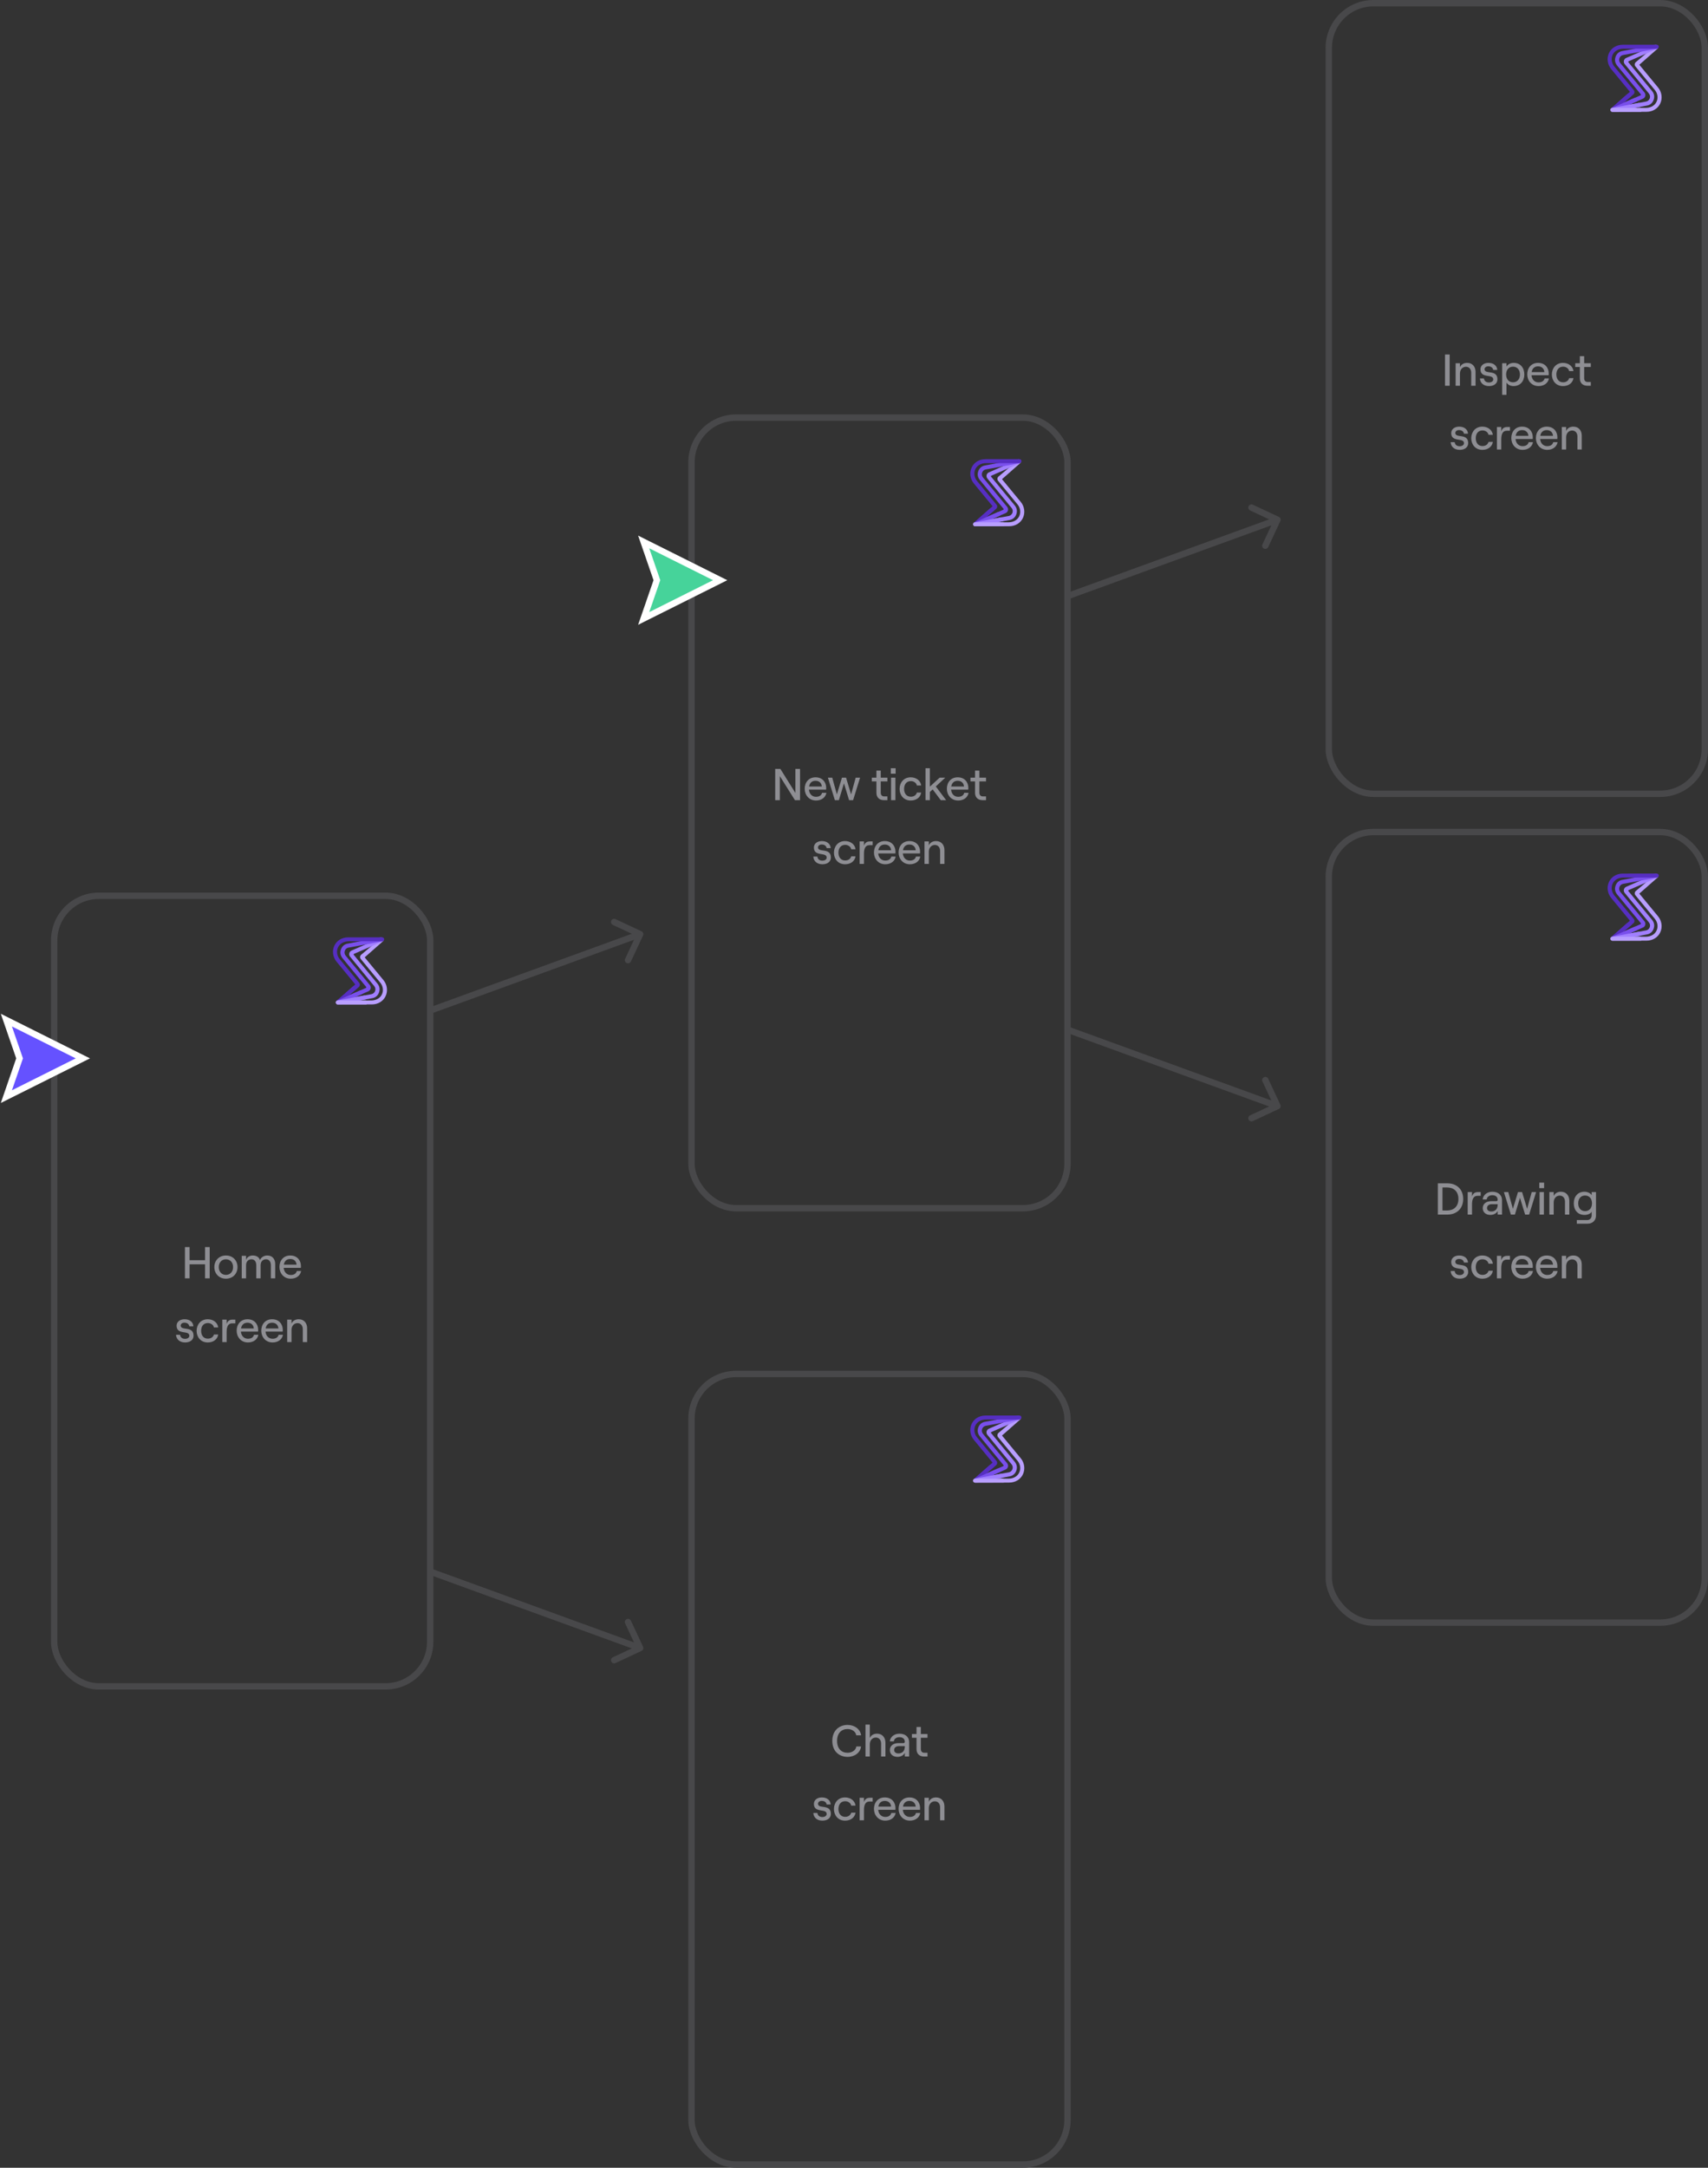 <svg width="536" height="680" viewBox="0 0 536 680" fill="none" xmlns="http://www.w3.org/2000/svg">
<rect x="0" y="0" width="536" height="680" fill="#333333" stroke="none"/>
<path d="M451.223 381H454.233C456.963 381 459.175 379.292 459.175 376.1C459.175 372.908 456.963 371.2 454.233 371.2H451.223V381ZM452.679 379.712V372.488H454.149C455.969 372.488 457.677 373.51 457.677 376.1C457.677 378.69 455.969 379.712 454.149 379.712H452.679ZM464.673 375.12V373.944H463.819C462.825 373.944 462.265 374.364 461.943 375.302V373.944H460.585V381H461.943V377.808C461.943 376.268 462.363 375.12 463.651 375.12H464.673ZM468.333 373.832C466.667 373.832 465.407 374.868 465.295 376.254H466.555C466.597 375.54 467.311 374.924 468.291 374.924C469.383 374.924 469.999 375.512 469.999 376.366C469.999 376.618 469.845 376.786 469.523 376.786H468.053C466.387 376.786 465.309 377.626 465.309 378.984C465.309 380.244 466.261 381.112 467.703 381.112C468.767 381.112 469.663 380.608 469.999 379.852V381H471.357V376.45C471.357 374.882 470.153 373.832 468.333 373.832ZM467.969 380.034C467.185 380.034 466.653 379.6 466.653 378.956C466.653 378.214 467.255 377.738 468.179 377.738H469.999V377.906C469.999 379.208 469.257 380.034 467.969 380.034ZM474.142 381H475.402L476.998 375.736L478.608 381H479.868L482.052 373.944H480.68L479.238 379.194L477.656 373.944H476.368L474.772 379.194L473.316 373.944H471.958L474.142 381ZM483.059 370.99V372.698H484.571V370.99H483.059ZM483.143 381H484.501V373.944H483.143V381ZM486.22 381H487.578V377.178C487.578 375.946 488.362 375.05 489.468 375.05C490.462 375.05 491.12 375.806 491.12 376.926V381H492.478V376.66C492.478 374.98 491.442 373.832 489.846 373.832C488.796 373.832 487.956 374.308 487.578 375.19V373.944H486.22V381ZM499.496 373.944V374.882C499.062 374.266 498.194 373.832 497.256 373.832C495.1 373.832 493.882 375.372 493.882 377.472C493.882 379.572 495.1 381.112 497.27 381.112C498.264 381.112 499.16 380.706 499.496 380.104V381.252C499.496 382.106 498.908 382.722 498.096 382.722H494.834V383.856H498.236C499.776 383.856 500.854 382.82 500.854 381.336V373.944H499.496ZM497.424 379.922C496.122 379.922 495.268 378.956 495.268 377.472C495.268 375.988 496.122 375.022 497.424 375.022C498.74 375.022 499.594 375.988 499.594 377.472C499.594 378.956 498.74 379.922 497.424 379.922ZM458.093 401.112C459.689 401.112 460.739 400.286 460.739 398.998C460.739 395.778 456.707 397.57 456.707 395.82C456.707 395.274 457.197 394.91 457.925 394.91C458.527 394.91 459.311 395.232 459.409 396.044H460.683C460.613 394.714 459.521 393.832 457.925 393.832C456.455 393.832 455.419 394.644 455.419 395.862C455.419 398.872 459.423 397.15 459.423 399.026C459.423 399.544 458.905 399.978 458.093 399.978C457.183 399.978 456.595 399.516 456.511 398.704H455.237C455.335 400.188 456.441 401.112 458.093 401.112ZM465.203 401.112C466.995 401.112 468.255 400.104 468.479 398.62H467.135C466.911 399.418 466.197 399.922 465.231 399.922C463.831 399.922 463.117 398.83 463.117 397.472C463.117 396.114 463.817 395.022 465.231 395.022C466.183 395.022 466.995 395.61 467.121 396.408H468.479C468.283 394.812 466.855 393.832 465.203 393.832C462.977 393.832 461.703 395.526 461.703 397.472C461.703 399.418 462.977 401.112 465.203 401.112ZM473.853 395.12V393.944H472.999C472.005 393.944 471.445 394.364 471.123 395.302V393.944H469.765V401H471.123V397.808C471.123 396.268 471.543 395.12 472.831 395.12H473.853ZM479.714 398.704C479.518 399.502 478.846 399.95 477.81 399.95C476.578 399.95 475.71 399.04 475.598 397.71H480.988C481.002 397.584 481.016 397.36 481.016 397.178C481.016 395.386 479.854 393.832 477.67 393.832C475.5 393.832 474.268 395.456 474.268 397.43C474.268 399.39 475.626 401.112 477.81 401.112C479.546 401.112 480.82 400.16 481.072 398.704H479.714ZM477.67 394.924C478.832 394.924 479.56 395.638 479.644 396.716H475.64C475.85 395.54 476.564 394.924 477.67 394.924ZM487.438 398.704C487.242 399.502 486.57 399.95 485.534 399.95C484.302 399.95 483.434 399.04 483.322 397.71H488.712C488.726 397.584 488.74 397.36 488.74 397.178C488.74 395.386 487.578 393.832 485.394 393.832C483.224 393.832 481.992 395.456 481.992 397.43C481.992 399.39 483.35 401.112 485.534 401.112C487.27 401.112 488.544 400.16 488.796 398.704H487.438ZM485.394 394.924C486.556 394.924 487.284 395.638 487.368 396.716H483.364C483.574 395.54 484.288 394.924 485.394 394.924ZM490.123 401H491.481V397.178C491.481 395.946 492.265 395.05 493.371 395.05C494.365 395.05 495.023 395.806 495.023 396.926V401H496.381V396.66C496.381 394.98 495.345 393.832 493.749 393.832C492.699 393.832 491.859 394.308 491.481 395.19V393.944H490.123V401Z" fill="#8E8E93"/>
<path d="M453.478 121H454.934V111.2H453.478V121ZM456.798 121H458.156V117.178C458.156 115.946 458.94 115.05 460.046 115.05C461.04 115.05 461.698 115.806 461.698 116.926V121H463.056V116.66C463.056 114.98 462.02 113.832 460.424 113.832C459.374 113.832 458.534 114.308 458.156 115.19V113.944H456.798V121ZM467.274 121.112C468.87 121.112 469.92 120.286 469.92 118.998C469.92 115.778 465.888 117.57 465.888 115.82C465.888 115.274 466.378 114.91 467.106 114.91C467.708 114.91 468.492 115.232 468.59 116.044H469.864C469.794 114.714 468.702 113.832 467.106 113.832C465.636 113.832 464.6 114.644 464.6 115.862C464.6 118.872 468.604 117.15 468.604 119.026C468.604 119.544 468.086 119.978 467.274 119.978C466.364 119.978 465.776 119.516 465.692 118.704H464.418C464.516 120.188 465.622 121.112 467.274 121.112ZM471.401 123.856H472.759V120.006C473.165 120.678 474.005 121.112 474.943 121.112C477.085 121.112 478.359 119.572 478.359 117.472C478.359 115.372 477.141 113.832 475.013 113.832C474.033 113.832 473.179 114.294 472.759 114.994V113.944H471.401V123.856ZM474.817 119.922C473.501 119.922 472.647 118.942 472.647 117.472C472.647 116.002 473.501 115.022 474.817 115.022C476.119 115.022 476.987 116.002 476.987 117.472C476.987 118.942 476.119 119.922 474.817 119.922ZM484.724 118.704C484.528 119.502 483.856 119.95 482.82 119.95C481.588 119.95 480.72 119.04 480.608 117.71H485.998C486.012 117.584 486.026 117.36 486.026 117.178C486.026 115.386 484.864 113.832 482.68 113.832C480.51 113.832 479.278 115.456 479.278 117.43C479.278 119.39 480.636 121.112 482.82 121.112C484.556 121.112 485.83 120.16 486.082 118.704H484.724ZM482.68 114.924C483.842 114.924 484.57 115.638 484.654 116.716H480.65C480.86 115.54 481.574 114.924 482.68 114.924ZM490.503 121.112C492.295 121.112 493.555 120.104 493.779 118.62H492.435C492.211 119.418 491.497 119.922 490.531 119.922C489.131 119.922 488.417 118.83 488.417 117.472C488.417 116.114 489.117 115.022 490.531 115.022C491.483 115.022 492.295 115.61 492.421 116.408H493.779C493.583 114.812 492.155 113.832 490.503 113.832C488.277 113.832 487.003 115.526 487.003 117.472C487.003 119.418 488.277 121.112 490.503 121.112ZM495.782 111.732V113.944H494.34V115.12H495.782V118.69C495.782 120.132 496.692 121 498.12 121H499.226V119.824H498.232C497.546 119.824 497.14 119.404 497.14 118.648V115.12H499.226V113.944H497.14V111.732H495.782ZM458.093 141.112C459.689 141.112 460.739 140.286 460.739 138.998C460.739 135.778 456.707 137.57 456.707 135.82C456.707 135.274 457.197 134.91 457.925 134.91C458.527 134.91 459.311 135.232 459.409 136.044H460.683C460.613 134.714 459.521 133.832 457.925 133.832C456.455 133.832 455.419 134.644 455.419 135.862C455.419 138.872 459.423 137.15 459.423 139.026C459.423 139.544 458.905 139.978 458.093 139.978C457.183 139.978 456.595 139.516 456.511 138.704H455.237C455.335 140.188 456.441 141.112 458.093 141.112ZM465.203 141.112C466.995 141.112 468.255 140.104 468.479 138.62H467.135C466.911 139.418 466.197 139.922 465.231 139.922C463.831 139.922 463.117 138.83 463.117 137.472C463.117 136.114 463.817 135.022 465.231 135.022C466.183 135.022 466.995 135.61 467.121 136.408H468.479C468.283 134.812 466.855 133.832 465.203 133.832C462.977 133.832 461.703 135.526 461.703 137.472C461.703 139.418 462.977 141.112 465.203 141.112ZM473.853 135.12V133.944H472.999C472.005 133.944 471.445 134.364 471.123 135.302V133.944H469.765V141H471.123V137.808C471.123 136.268 471.543 135.12 472.831 135.12H473.853ZM479.714 138.704C479.518 139.502 478.846 139.95 477.81 139.95C476.578 139.95 475.71 139.04 475.598 137.71H480.988C481.002 137.584 481.016 137.36 481.016 137.178C481.016 135.386 479.854 133.832 477.67 133.832C475.5 133.832 474.268 135.456 474.268 137.43C474.268 139.39 475.626 141.112 477.81 141.112C479.546 141.112 480.82 140.16 481.072 138.704H479.714ZM477.67 134.924C478.832 134.924 479.56 135.638 479.644 136.716H475.64C475.85 135.54 476.564 134.924 477.67 134.924ZM487.438 138.704C487.242 139.502 486.57 139.95 485.534 139.95C484.302 139.95 483.434 139.04 483.322 137.71H488.712C488.726 137.584 488.74 137.36 488.74 137.178C488.74 135.386 487.578 133.832 485.394 133.832C483.224 133.832 481.992 135.456 481.992 137.43C481.992 139.39 483.35 141.112 485.534 141.112C487.27 141.112 488.544 140.16 488.796 138.704H487.438ZM485.394 134.924C486.556 134.924 487.284 135.638 487.368 136.716H483.364C483.574 135.54 484.288 134.924 485.394 134.924ZM490.123 141H491.481V137.178C491.481 135.946 492.265 135.05 493.371 135.05C494.365 135.05 495.023 135.806 495.023 136.926V141H496.381V136.66C496.381 134.98 495.345 133.832 493.749 133.832C492.699 133.832 491.859 134.308 491.481 135.19V133.944H490.123V141Z" fill="#8E8E93"/>
<rect x="417" y="261" width="118" height="248" rx="14" stroke="#48484A" stroke-width="2"/>
<g clip-path="url(#clip0_233_405)">
<path d="M505.994 293.842H516.559C518.051 293.818 519.233 293.123 519.794 292.039C520.443 290.826 520.209 289.311 519.344 288.263C517.302 285.788 515.266 283.314 513.225 280.84C512.897 280.433 512.95 279.826 513.347 279.49L519.578 274.241L520.367 275.101L514.447 280.315L520.326 287.438C521.491 288.84 521.795 290.831 521.005 292.487C520.28 294.013 518.712 295.073 516.682 295.073L506 295.085C505.661 295.085 505.386 294.808 505.386 294.466V294.455C505.38 294.119 505.655 293.842 505.994 293.842Z" fill="#B89EFF"/>
<path d="M505.859 293.854L516.6 291.857C517.138 291.745 517.542 291.362 517.729 290.843C517.905 290.313 517.805 289.771 517.454 289.341C514.921 286.26 512.4 283.202 509.867 280.109C509.615 279.803 509.527 279.426 509.615 279.025C509.715 278.636 509.954 278.342 510.329 278.177L519.782 274.047L520.122 275.261L511.107 279.214C511.042 279.237 510.996 279.29 510.984 279.355C510.961 279.42 510.984 279.485 511.031 279.544C513.499 282.536 515.945 285.506 518.413 288.504C519.08 289.323 519.303 290.26 518.952 291.279C518.636 292.228 517.899 292.911 516.922 293.1L508.433 294.679L505.859 293.854Z" fill="#A17FFF"/>
<path d="M520.075 275.266L509.334 277.264C508.784 277.376 508.381 277.747 508.205 278.277C508.03 278.807 508.129 279.349 508.48 279.779C511.013 282.861 513.534 285.918 516.068 289.005C516.319 289.323 516.407 289.7 516.319 290.101C516.22 290.49 515.968 290.785 515.605 290.949L506.152 295.079L505.812 293.866L514.827 289.913C514.88 289.889 514.927 289.836 514.95 289.771C514.962 289.706 514.95 289.642 514.909 289.583C509.556 283.096 512.253 286.36 507.527 280.622C506.86 279.803 506.637 278.866 506.988 277.847C507.304 276.898 508.03 276.215 509.018 276.026L519.659 274.029L520.075 275.266Z" fill="#794FEC"/>
<path d="M519.934 275.278H509.369C507.877 275.302 506.702 275.997 506.134 277.069C505.497 278.295 505.731 279.809 506.596 280.857C508.638 283.332 510.674 285.806 512.715 288.281C513.043 288.687 512.99 289.294 512.587 289.63L506.368 294.879L505.578 294.019L511.493 288.805L505.619 281.67C504.455 280.268 504.151 278.277 504.941 276.622C505.66 275.102 507.234 274.041 509.252 274.041L519.934 274.029C520.274 274.029 520.56 274.306 520.56 274.648V274.66C520.56 275.001 520.274 275.278 519.934 275.278Z" fill="#562EC2"/>
<path d="M512.037 290.089L506.363 294.873L505.573 294.007L510.762 289.435L512.037 290.089Z" fill="#562EC2"/>
<path d="M513.845 291.721L506.158 295.079L505.818 293.866L513.178 290.637L513.845 291.721Z" fill="#794FEC"/>
<path d="M505.859 293.854L514.459 292.251L514.786 293.477L508.428 294.673L505.859 293.854Z" fill="#A17FFF"/>
<path d="M505.994 293.842H514.892C514.991 294.237 515.044 294.661 515.044 295.079L505.994 295.091C505.655 295.091 505.38 294.814 505.38 294.472V294.461C505.38 294.119 505.655 293.842 505.994 293.842Z" fill="#B89EFF"/>
</g>
<rect x="417" y="1" width="118" height="248" rx="14" stroke="#48484A" stroke-width="2"/>
<g clip-path="url(#clip1_233_405)">
<path d="M505.994 33.842H516.559C518.051 33.818 519.233 33.123 519.794 32.039C520.443 30.826 520.209 29.311 519.344 28.263C517.302 25.788 515.266 23.314 513.225 20.84C512.897 20.433 512.95 19.826 513.347 19.491L519.578 14.241L520.367 15.101L514.447 20.315L520.326 27.438C521.491 28.84 521.795 30.831 521.005 32.487C520.28 34.013 518.712 35.073 516.682 35.073L506 35.085C505.661 35.085 505.386 34.808 505.386 34.467V34.455C505.38 34.119 505.655 33.842 505.994 33.842Z" fill="#B89EFF"/>
<path d="M505.859 33.854L516.6 31.857C517.138 31.745 517.542 31.362 517.729 30.843C517.905 30.313 517.805 29.771 517.454 29.341C514.921 26.26 512.4 23.202 509.867 20.109C509.615 19.803 509.527 19.426 509.615 19.025C509.715 18.636 509.954 18.342 510.329 18.177L519.782 14.047L520.122 15.261L511.107 19.214C511.042 19.237 510.996 19.29 510.984 19.355C510.961 19.42 510.984 19.485 511.031 19.544C513.499 22.536 515.945 25.506 518.413 28.504C519.08 29.323 519.303 30.26 518.952 31.279C518.636 32.228 517.899 32.911 516.922 33.1L508.433 34.679L505.859 33.854Z" fill="#A17FFF"/>
<path d="M520.075 15.267L509.334 17.264C508.784 17.376 508.381 17.747 508.205 18.277C508.03 18.807 508.129 19.349 508.48 19.779C511.013 22.86 513.534 25.918 516.068 29.005C516.319 29.323 516.407 29.701 516.319 30.101C516.22 30.49 515.968 30.785 515.605 30.95L506.152 35.079L505.812 33.866L514.827 29.913C514.88 29.889 514.927 29.836 514.95 29.771C514.962 29.706 514.95 29.642 514.909 29.583C509.556 23.096 512.253 26.36 507.527 20.622C506.86 19.803 506.637 18.866 506.988 17.847C507.304 16.898 508.03 16.215 509.018 16.026L519.659 14.029L520.075 15.267Z" fill="#794FEC"/>
<path d="M519.934 15.278H509.369C507.877 15.302 506.702 15.997 506.134 17.069C505.497 18.295 505.731 19.809 506.596 20.858C508.638 23.332 510.674 25.806 512.715 28.281C513.043 28.687 512.99 29.294 512.587 29.63L506.368 34.879L505.578 34.019L511.493 28.805L505.619 21.671C504.455 20.268 504.151 18.277 504.941 16.622C505.66 15.101 507.234 14.041 509.252 14.041L519.934 14.029C520.274 14.029 520.56 14.306 520.56 14.648V14.66C520.56 15.001 520.274 15.278 519.934 15.278Z" fill="#562EC2"/>
<path d="M512.037 30.089L506.363 34.873L505.573 34.007L510.762 29.435L512.037 30.089Z" fill="#562EC2"/>
<path d="M513.845 31.721L506.158 35.079L505.818 33.866L513.178 30.637L513.845 31.721Z" fill="#794FEC"/>
<path d="M505.859 33.854L514.459 32.252L514.786 33.477L508.428 34.673L505.859 33.854Z" fill="#A17FFF"/>
<path d="M505.994 33.842H514.892C514.991 34.237 515.044 34.661 515.044 35.079L505.994 35.091C505.655 35.091 505.38 34.814 505.38 34.472V34.461C505.38 34.119 505.655 33.842 505.994 33.842Z" fill="#B89EFF"/>
</g>
<path d="M265.98 551.112C268.248 551.112 269.998 549.768 270.208 547.85H268.738C268.584 548.998 267.422 549.824 265.966 549.824C264.062 549.824 262.69 548.522 262.69 546.1C262.69 543.678 264.062 542.376 265.966 542.376C267.394 542.376 268.542 543.202 268.71 544.35H270.236C269.97 542.432 268.206 541.088 265.98 541.088C263.488 541.088 261.192 542.74 261.192 546.1C261.192 549.46 263.46 551.112 265.98 551.112ZM271.606 551H272.964V547.178C272.964 545.946 273.748 545.05 274.854 545.05C275.848 545.05 276.506 545.806 276.506 546.926V551H277.864V546.66C277.864 544.98 276.828 543.832 275.232 543.832C274.182 543.832 273.342 544.308 272.964 545.19V540.99H271.606V551ZM282.279 543.832C280.613 543.832 279.353 544.868 279.241 546.254H280.501C280.543 545.54 281.257 544.924 282.237 544.924C283.329 544.924 283.945 545.512 283.945 546.366C283.945 546.618 283.791 546.786 283.469 546.786H281.999C280.333 546.786 279.255 547.626 279.255 548.984C279.255 550.244 280.207 551.112 281.649 551.112C282.713 551.112 283.609 550.608 283.945 549.852V551H285.303V546.45C285.303 544.882 284.099 543.832 282.279 543.832ZM281.915 550.034C281.131 550.034 280.599 549.6 280.599 548.956C280.599 548.214 281.201 547.738 282.125 547.738H283.945V547.906C283.945 549.208 283.203 550.034 281.915 550.034ZM287.619 541.732V543.944H286.177V545.12H287.619V548.69C287.619 550.132 288.529 551 289.957 551H291.063V549.824H290.069C289.383 549.824 288.977 549.404 288.977 548.648V545.12H291.063V543.944H288.977V541.732H287.619ZM258.093 571.112C259.689 571.112 260.739 570.286 260.739 568.998C260.739 565.778 256.707 567.57 256.707 565.82C256.707 565.274 257.197 564.91 257.925 564.91C258.527 564.91 259.311 565.232 259.409 566.044H260.683C260.613 564.714 259.521 563.832 257.925 563.832C256.455 563.832 255.419 564.644 255.419 565.862C255.419 568.872 259.423 567.15 259.423 569.026C259.423 569.544 258.905 569.978 258.093 569.978C257.183 569.978 256.595 569.516 256.511 568.704H255.237C255.335 570.188 256.441 571.112 258.093 571.112ZM265.203 571.112C266.995 571.112 268.255 570.104 268.479 568.62H267.135C266.911 569.418 266.197 569.922 265.231 569.922C263.831 569.922 263.117 568.83 263.117 567.472C263.117 566.114 263.817 565.022 265.231 565.022C266.183 565.022 266.995 565.61 267.121 566.408H268.479C268.283 564.812 266.855 563.832 265.203 563.832C262.977 563.832 261.703 565.526 261.703 567.472C261.703 569.418 262.977 571.112 265.203 571.112ZM273.853 565.12V563.944H272.999C272.005 563.944 271.445 564.364 271.123 565.302V563.944H269.765V571H271.123V567.808C271.123 566.268 271.543 565.12 272.831 565.12H273.853ZM279.714 568.704C279.518 569.502 278.846 569.95 277.81 569.95C276.578 569.95 275.71 569.04 275.598 567.71H280.988C281.002 567.584 281.016 567.36 281.016 567.178C281.016 565.386 279.854 563.832 277.67 563.832C275.5 563.832 274.268 565.456 274.268 567.43C274.268 569.39 275.626 571.112 277.81 571.112C279.546 571.112 280.82 570.16 281.072 568.704H279.714ZM277.67 564.924C278.832 564.924 279.56 565.638 279.644 566.716H275.64C275.85 565.54 276.564 564.924 277.67 564.924ZM287.438 568.704C287.242 569.502 286.57 569.95 285.534 569.95C284.302 569.95 283.434 569.04 283.322 567.71H288.712C288.726 567.584 288.74 567.36 288.74 567.178C288.74 565.386 287.578 563.832 285.394 563.832C283.224 563.832 281.992 565.456 281.992 567.43C281.992 569.39 283.35 571.112 285.534 571.112C287.27 571.112 288.544 570.16 288.796 568.704H287.438ZM285.394 564.924C286.556 564.924 287.284 565.638 287.368 566.716H283.364C283.574 565.54 284.288 564.924 285.394 564.924ZM290.123 571H291.481V567.178C291.481 565.946 292.265 565.05 293.371 565.05C294.365 565.05 295.023 565.806 295.023 566.926V571H296.381V566.66C296.381 564.98 295.345 563.832 293.749 563.832C292.699 563.832 291.859 564.308 291.481 565.19V563.944H290.123V571Z" fill="#8E8E93"/>
<rect x="217" y="431" width="118" height="248" rx="14" stroke="#48484A" stroke-width="2"/>
<g clip-path="url(#clip2_233_405)">
<path d="M305.994 463.842H316.559C318.051 463.818 319.232 463.123 319.794 462.039C320.443 460.826 320.209 459.311 319.344 458.263C317.302 455.788 315.266 453.314 313.224 450.84C312.897 450.433 312.95 449.826 313.347 449.49L319.578 444.241L320.367 445.101L314.447 450.315L320.326 457.438C321.491 458.84 321.795 460.831 321.005 462.487C320.28 464.013 318.712 465.073 316.682 465.073L306 465.085C305.66 465.085 305.385 464.808 305.385 464.466V464.455C305.38 464.119 305.655 463.842 305.994 463.842Z" fill="#B89EFF"/>
<path d="M305.859 463.854L316.6 461.857C317.138 461.745 317.542 461.362 317.729 460.843C317.905 460.313 317.805 459.771 317.454 459.341C314.921 456.26 312.4 453.202 309.867 450.109C309.615 449.803 309.527 449.426 309.615 449.025C309.715 448.636 309.954 448.342 310.329 448.177L319.782 444.047L320.122 445.261L311.107 449.214C311.042 449.237 310.996 449.29 310.984 449.355C310.961 449.42 310.984 449.485 311.031 449.544C313.499 452.536 315.945 455.506 318.413 458.504C319.08 459.323 319.303 460.26 318.952 461.279C318.636 462.228 317.899 462.911 316.922 463.1L308.433 464.679L305.859 463.854Z" fill="#A17FFF"/>
<path d="M320.075 445.266L309.334 447.264C308.784 447.376 308.381 447.747 308.205 448.277C308.03 448.807 308.129 449.349 308.48 449.779C311.013 452.861 313.534 455.918 316.068 459.005C316.319 459.323 316.407 459.7 316.319 460.101C316.22 460.49 315.968 460.785 315.605 460.949L306.152 465.079L305.812 463.866L314.827 459.913C314.88 459.889 314.927 459.836 314.95 459.771C314.962 459.706 314.95 459.642 314.909 459.583C309.556 453.096 312.253 456.36 307.527 450.622C306.86 449.803 306.637 448.866 306.988 447.847C307.304 446.898 308.03 446.215 309.018 446.026L319.659 444.029L320.075 445.266Z" fill="#794FEC"/>
<path d="M319.934 445.278H309.369C307.877 445.302 306.702 445.997 306.134 447.069C305.497 448.295 305.731 449.809 306.596 450.857C308.638 453.332 310.674 455.806 312.715 458.281C313.043 458.687 312.99 459.294 312.587 459.63L306.368 464.879L305.578 464.019L311.493 458.805L305.619 451.67C304.455 450.268 304.151 448.277 304.941 446.622C305.66 445.102 307.234 444.041 309.252 444.041L319.934 444.029C320.274 444.029 320.56 444.306 320.56 444.648V444.66C320.56 445.001 320.274 445.278 319.934 445.278Z" fill="#562EC2"/>
<path d="M312.037 460.089L306.362 464.873L305.573 464.007L310.762 459.435L312.037 460.089Z" fill="#562EC2"/>
<path d="M313.845 461.721L306.158 465.079L305.818 463.866L313.178 460.637L313.845 461.721Z" fill="#794FEC"/>
<path d="M305.859 463.854L314.459 462.251L314.786 463.477L308.428 464.673L305.859 463.854Z" fill="#A17FFF"/>
<path d="M305.994 463.842H314.892C314.991 464.237 315.044 464.661 315.044 465.079L305.994 465.091C305.655 465.091 305.38 464.814 305.38 464.472V464.461C305.38 464.119 305.655 463.842 305.994 463.842Z" fill="#B89EFF"/>
</g>
<path d="M243.272 251H244.728V243.468L249.46 251H251.07V241.2H249.614V248.746L244.896 241.2H243.272V251ZM257.975 248.704C257.779 249.502 257.107 249.95 256.071 249.95C254.839 249.95 253.971 249.04 253.859 247.71H259.249C259.263 247.584 259.277 247.36 259.277 247.178C259.277 245.386 258.115 243.832 255.931 243.832C253.761 243.832 252.529 245.456 252.529 247.43C252.529 249.39 253.887 251.112 256.071 251.112C257.807 251.112 259.081 250.16 259.333 248.704H257.975ZM255.931 244.924C257.093 244.924 257.821 245.638 257.905 246.716H253.901C254.111 245.54 254.825 244.924 255.931 244.924ZM261.995 251H263.255L264.851 245.736L266.461 251H267.721L269.905 243.944H268.533L267.091 249.194L265.509 243.944H264.221L262.625 249.194L261.169 243.944H259.811L261.995 251ZM275.034 241.732V243.944H273.592V245.12H275.034V248.69C275.034 250.132 275.944 251 277.372 251H278.478V249.824H277.484C276.798 249.824 276.392 249.404 276.392 248.648V245.12H278.478V243.944H276.392V241.732H275.034ZM279.552 240.99V242.698H281.064V240.99H279.552ZM279.636 251H280.994V243.944H279.636V251ZM285.807 251.112C287.599 251.112 288.859 250.104 289.083 248.62H287.739C287.515 249.418 286.801 249.922 285.835 249.922C284.435 249.922 283.721 248.83 283.721 247.472C283.721 246.114 284.421 245.022 285.835 245.022C286.787 245.022 287.599 245.61 287.725 246.408H289.083C288.887 244.812 287.459 243.832 285.807 243.832C283.581 243.832 282.307 245.526 282.307 247.472C282.307 249.418 283.581 251.112 285.807 251.112ZM295.227 251H296.907L293.673 246.702L296.641 243.944H294.877L291.811 246.758V240.99H290.439V251H291.811V248.438L292.693 247.626L295.227 251ZM302.587 248.704C302.391 249.502 301.719 249.95 300.683 249.95C299.451 249.95 298.583 249.04 298.471 247.71H303.861C303.875 247.584 303.889 247.36 303.889 247.178C303.889 245.386 302.727 243.832 300.543 243.832C298.373 243.832 297.141 245.456 297.141 247.43C297.141 249.39 298.499 251.112 300.683 251.112C302.419 251.112 303.693 250.16 303.945 248.704H302.587ZM300.543 244.924C301.705 244.924 302.433 245.638 302.517 246.716H298.513C298.723 245.54 299.437 244.924 300.543 244.924ZM305.987 241.732V243.944H304.545V245.12H305.987V248.69C305.987 250.132 306.897 251 308.325 251H309.431V249.824H308.437C307.751 249.824 307.345 249.404 307.345 248.648V245.12H309.431V243.944H307.345V241.732H305.987ZM258.093 271.112C259.689 271.112 260.739 270.286 260.739 268.998C260.739 265.778 256.707 267.57 256.707 265.82C256.707 265.274 257.197 264.91 257.925 264.91C258.527 264.91 259.311 265.232 259.409 266.044H260.683C260.613 264.714 259.521 263.832 257.925 263.832C256.455 263.832 255.419 264.644 255.419 265.862C255.419 268.872 259.423 267.15 259.423 269.026C259.423 269.544 258.905 269.978 258.093 269.978C257.183 269.978 256.595 269.516 256.511 268.704H255.237C255.335 270.188 256.441 271.112 258.093 271.112ZM265.203 271.112C266.995 271.112 268.255 270.104 268.479 268.62H267.135C266.911 269.418 266.197 269.922 265.231 269.922C263.831 269.922 263.117 268.83 263.117 267.472C263.117 266.114 263.817 265.022 265.231 265.022C266.183 265.022 266.995 265.61 267.121 266.408H268.479C268.283 264.812 266.855 263.832 265.203 263.832C262.977 263.832 261.703 265.526 261.703 267.472C261.703 269.418 262.977 271.112 265.203 271.112ZM273.853 265.12V263.944H272.999C272.005 263.944 271.445 264.364 271.123 265.302V263.944H269.765V271H271.123V267.808C271.123 266.268 271.543 265.12 272.831 265.12H273.853ZM279.714 268.704C279.518 269.502 278.846 269.95 277.81 269.95C276.578 269.95 275.71 269.04 275.598 267.71H280.988C281.002 267.584 281.016 267.36 281.016 267.178C281.016 265.386 279.854 263.832 277.67 263.832C275.5 263.832 274.268 265.456 274.268 267.43C274.268 269.39 275.626 271.112 277.81 271.112C279.546 271.112 280.82 270.16 281.072 268.704H279.714ZM277.67 264.924C278.832 264.924 279.56 265.638 279.644 266.716H275.64C275.85 265.54 276.564 264.924 277.67 264.924ZM287.438 268.704C287.242 269.502 286.57 269.95 285.534 269.95C284.302 269.95 283.434 269.04 283.322 267.71H288.712C288.726 267.584 288.74 267.36 288.74 267.178C288.74 265.386 287.578 263.832 285.394 263.832C283.224 263.832 281.992 265.456 281.992 267.43C281.992 269.39 283.35 271.112 285.534 271.112C287.27 271.112 288.544 270.16 288.796 268.704H287.438ZM285.394 264.924C286.556 264.924 287.284 265.638 287.368 266.716H283.364C283.574 265.54 284.288 264.924 285.394 264.924ZM290.123 271H291.481V267.178C291.481 265.946 292.265 265.05 293.371 265.05C294.365 265.05 295.023 265.806 295.023 266.926V271H296.381V266.66C296.381 264.98 295.345 263.832 293.749 263.832C292.699 263.832 291.859 264.308 291.481 265.19V263.944H290.123V271Z" fill="#8E8E93"/>
<rect x="217" y="131" width="118" height="248" rx="14" stroke="#48484A" stroke-width="2"/>
<g clip-path="url(#clip3_233_405)">
<path d="M305.994 163.842H316.559C318.051 163.818 319.232 163.123 319.794 162.039C320.443 160.826 320.209 159.311 319.344 158.263C317.302 155.788 315.266 153.314 313.224 150.84C312.897 150.433 312.95 149.826 313.347 149.49L319.578 144.241L320.367 145.101L314.447 150.315L320.326 157.438C321.491 158.84 321.795 160.831 321.005 162.487C320.28 164.013 318.712 165.073 316.682 165.073L306 165.085C305.66 165.085 305.385 164.808 305.385 164.466V164.455C305.38 164.119 305.655 163.842 305.994 163.842Z" fill="#B89EFF"/>
<path d="M305.859 163.854L316.6 161.857C317.138 161.745 317.542 161.362 317.729 160.843C317.905 160.313 317.805 159.771 317.454 159.341C314.921 156.26 312.4 153.202 309.867 150.109C309.615 149.803 309.527 149.426 309.615 149.025C309.715 148.636 309.954 148.342 310.329 148.177L319.782 144.047L320.122 145.261L311.107 149.214C311.042 149.237 310.996 149.29 310.984 149.355C310.961 149.42 310.984 149.485 311.031 149.544C313.499 152.536 315.945 155.506 318.413 158.504C319.08 159.323 319.303 160.26 318.952 161.279C318.636 162.228 317.899 162.911 316.922 163.1L308.433 164.679L305.859 163.854Z" fill="#A17FFF"/>
<path d="M320.075 145.266L309.334 147.264C308.784 147.376 308.381 147.747 308.205 148.277C308.03 148.807 308.129 149.349 308.48 149.779C311.013 152.861 313.534 155.918 316.068 159.005C316.319 159.323 316.407 159.7 316.319 160.101C316.22 160.49 315.968 160.785 315.605 160.949L306.152 165.079L305.812 163.866L314.827 159.913C314.88 159.889 314.927 159.836 314.95 159.771C314.962 159.706 314.95 159.642 314.909 159.583C309.556 153.096 312.253 156.36 307.527 150.622C306.86 149.803 306.637 148.866 306.988 147.847C307.304 146.898 308.03 146.215 309.018 146.026L319.659 144.029L320.075 145.266Z" fill="#794FEC"/>
<path d="M319.934 145.278H309.369C307.877 145.302 306.702 145.997 306.134 147.069C305.497 148.295 305.731 149.809 306.596 150.857C308.638 153.332 310.674 155.806 312.715 158.281C313.043 158.687 312.99 159.294 312.587 159.63L306.368 164.879L305.578 164.019L311.493 158.805L305.619 151.67C304.455 150.268 304.151 148.277 304.941 146.622C305.66 145.102 307.234 144.041 309.252 144.041L319.934 144.029C320.274 144.029 320.56 144.306 320.56 144.648V144.66C320.56 145.001 320.274 145.278 319.934 145.278Z" fill="#562EC2"/>
<path d="M312.037 160.089L306.362 164.873L305.573 164.007L310.762 159.435L312.037 160.089Z" fill="#562EC2"/>
<path d="M313.845 161.721L306.158 165.079L305.818 163.866L313.178 160.637L313.845 161.721Z" fill="#794FEC"/>
<path d="M305.859 163.854L314.459 162.251L314.786 163.477L308.428 164.673L305.859 163.854Z" fill="#A17FFF"/>
<path d="M305.994 163.842H314.892C314.991 164.237 315.044 164.661 315.044 165.079L305.994 165.091C305.655 165.091 305.38 164.814 305.38 164.472V164.461C305.38 164.119 305.655 163.842 305.994 163.842Z" fill="#B89EFF"/>
</g>
<path d="M64.352 391.2V395.316H59.494V391.2H58.038V401H59.494V396.604H64.352V401H65.808V391.2H64.352ZM70.907 401.112C73.022 401.112 74.534 399.586 74.534 397.472C74.534 395.358 73.022 393.832 70.907 393.832C68.793 393.832 67.267 395.358 67.267 397.472C67.267 399.586 68.793 401.112 70.907 401.112ZM70.907 399.922C69.564 399.922 68.653 398.914 68.653 397.472C68.653 396.03 69.564 395.022 70.907 395.022C72.237 395.022 73.147 396.03 73.147 397.472C73.147 398.914 72.237 399.922 70.907 399.922ZM75.863 401H77.221V396.898C77.221 395.778 77.865 395.022 78.943 395.022C79.867 395.022 80.427 395.778 80.427 396.898V401H81.785V396.898C81.785 395.778 82.429 395.022 83.507 395.022C84.445 395.022 85.005 395.778 85.005 396.898V401H86.363V396.52C86.363 394.882 85.411 393.832 83.885 393.832C82.793 393.832 81.869 394.476 81.589 395.274C81.309 394.35 80.455 393.832 79.307 393.832C78.271 393.832 77.515 394.406 77.221 395.204V393.944H75.863V401ZM93.139 398.704C92.943 399.502 92.271 399.95 91.235 399.95C90.003 399.95 89.135 399.04 89.023 397.71H94.413C94.427 397.584 94.441 397.36 94.441 397.178C94.441 395.386 93.279 393.832 91.095 393.832C88.925 393.832 87.693 395.456 87.693 397.43C87.693 399.39 89.051 401.112 91.235 401.112C92.971 401.112 94.245 400.16 94.497 398.704H93.139ZM91.095 394.924C92.257 394.924 92.985 395.638 93.069 396.716H89.065C89.275 395.54 89.989 394.924 91.095 394.924ZM58.093 421.112C59.689 421.112 60.739 420.286 60.739 418.998C60.739 415.778 56.707 417.57 56.707 415.82C56.707 415.274 57.197 414.91 57.925 414.91C58.527 414.91 59.311 415.232 59.409 416.044H60.683C60.613 414.714 59.521 413.832 57.925 413.832C56.455 413.832 55.419 414.644 55.419 415.862C55.419 418.872 59.423 417.15 59.423 419.026C59.423 419.544 58.905 419.978 58.093 419.978C57.183 419.978 56.595 419.516 56.511 418.704H55.237C55.335 420.188 56.441 421.112 58.093 421.112ZM65.203 421.112C66.995 421.112 68.255 420.104 68.479 418.62H67.135C66.911 419.418 66.197 419.922 65.231 419.922C63.831 419.922 63.117 418.83 63.117 417.472C63.117 416.114 63.817 415.022 65.231 415.022C66.183 415.022 66.995 415.61 67.121 416.408H68.479C68.283 414.812 66.855 413.832 65.203 413.832C62.977 413.832 61.703 415.526 61.703 417.472C61.703 419.418 62.977 421.112 65.203 421.112ZM73.853 415.12V413.944H72.999C72.005 413.944 71.445 414.364 71.123 415.302V413.944H69.765V421H71.123V417.808C71.123 416.268 71.543 415.12 72.831 415.12H73.853ZM79.713 418.704C79.517 419.502 78.846 419.95 77.809 419.95C76.578 419.95 75.71 419.04 75.597 417.71H80.987C81.001 417.584 81.016 417.36 81.016 417.178C81.016 415.386 79.853 413.832 77.669 413.832C75.499 413.832 74.267 415.456 74.267 417.43C74.267 419.39 75.626 421.112 77.809 421.112C79.546 421.112 80.82 420.16 81.072 418.704H79.713ZM77.669 414.924C78.832 414.924 79.559 415.638 79.644 416.716H75.639C75.85 415.54 76.564 414.924 77.669 414.924ZM87.438 418.704C87.242 419.502 86.57 419.95 85.534 419.95C84.302 419.95 83.434 419.04 83.322 417.71H88.712C88.726 417.584 88.74 417.36 88.74 417.178C88.74 415.386 87.578 413.832 85.394 413.832C83.224 413.832 81.992 415.456 81.992 417.43C81.992 419.39 83.35 421.112 85.534 421.112C87.27 421.112 88.544 420.16 88.796 418.704H87.438ZM85.394 414.924C86.556 414.924 87.284 415.638 87.368 416.716H83.364C83.574 415.54 84.288 414.924 85.394 414.924ZM90.123 421H91.481V417.178C91.481 415.946 92.265 415.05 93.371 415.05C94.365 415.05 95.023 415.806 95.023 416.926V421H96.381V416.66C96.381 414.98 95.345 413.832 93.749 413.832C92.699 413.832 91.859 414.308 91.481 415.19V413.944H90.123V421Z" fill="#8E8E93"/>
<rect x="17" y="281" width="118" height="248" rx="14" stroke="#48484A" stroke-width="2"/>
<g clip-path="url(#clip4_233_405)">
<path d="M105.994 313.842H116.559C118.051 313.818 119.232 313.123 119.794 312.039C120.443 310.826 120.209 309.311 119.344 308.263C117.302 305.788 115.266 303.314 113.224 300.84C112.897 300.433 112.95 299.826 113.347 299.49L119.578 294.241L120.367 295.101L114.447 300.315L120.326 307.438C121.491 308.84 121.795 310.831 121.005 312.487C120.28 314.013 118.712 315.073 116.682 315.073L106 315.085C105.66 315.085 105.385 314.808 105.385 314.466V314.455C105.38 314.119 105.655 313.842 105.994 313.842Z" fill="#B89EFF"/>
<path d="M105.859 313.854L116.6 311.857C117.138 311.745 117.542 311.362 117.729 310.843C117.905 310.313 117.805 309.771 117.454 309.341C114.921 306.26 112.4 303.202 109.867 300.109C109.615 299.803 109.527 299.426 109.615 299.025C109.715 298.636 109.954 298.342 110.329 298.177L119.782 294.047L120.122 295.261L111.107 299.214C111.042 299.237 110.996 299.29 110.984 299.355C110.961 299.42 110.984 299.485 111.031 299.544C113.499 302.536 115.945 305.506 118.413 308.504C119.08 309.323 119.303 310.26 118.952 311.279C118.636 312.228 117.899 312.911 116.922 313.1L108.433 314.679L105.859 313.854Z" fill="#A17FFF"/>
<path d="M120.075 295.266L109.334 297.264C108.784 297.376 108.381 297.747 108.205 298.277C108.03 298.807 108.129 299.349 108.48 299.779C111.013 302.861 113.534 305.918 116.068 309.005C116.319 309.323 116.407 309.7 116.319 310.101C116.22 310.49 115.968 310.785 115.605 310.949L106.152 315.079L105.812 313.866L114.827 309.913C114.88 309.889 114.927 309.836 114.95 309.771C114.962 309.706 114.95 309.642 114.909 309.583C109.556 303.096 112.253 306.36 107.527 300.622C106.86 299.803 106.637 298.866 106.988 297.847C107.304 296.898 108.03 296.215 109.018 296.026L119.659 294.029L120.075 295.266Z" fill="#794FEC"/>
<path d="M119.934 295.278H109.369C107.877 295.302 106.702 295.997 106.134 297.069C105.497 298.295 105.731 299.809 106.596 300.857C108.638 303.332 110.674 305.806 112.715 308.281C113.043 308.687 112.99 309.294 112.587 309.63L106.368 314.879L105.578 314.019L111.493 308.805L105.619 301.67C104.455 300.268 104.151 298.277 104.941 296.622C105.66 295.102 107.234 294.041 109.252 294.041L119.934 294.029C120.274 294.029 120.56 294.306 120.56 294.648V294.66C120.56 295.001 120.274 295.278 119.934 295.278Z" fill="#562EC2"/>
<path d="M112.037 310.089L106.362 314.873L105.573 314.007L110.762 309.435L112.037 310.089Z" fill="#562EC2"/>
<path d="M113.845 311.721L106.158 315.079L105.818 313.866L113.178 310.637L113.845 311.721Z" fill="#794FEC"/>
<path d="M105.859 313.854L114.459 312.251L114.786 313.477L108.428 314.673L105.859 313.854Z" fill="#A17FFF"/>
<path d="M105.994 313.842H114.892C114.991 314.237 115.044 314.661 115.044 315.079L105.994 315.091C105.655 315.091 105.38 314.814 105.38 314.472V314.461C105.38 314.119 105.655 313.842 105.994 313.842Z" fill="#B89EFF"/>
</g>
<path d="M135.453 492.09C134.934 491.901 134.36 492.168 134.171 492.687C133.982 493.206 134.25 493.78 134.769 493.969L135.453 492.09ZM201.312 517.877C201.812 517.644 202.029 517.049 201.796 516.548L197.992 508.391C197.759 507.891 197.164 507.674 196.663 507.908C196.162 508.141 195.946 508.736 196.179 509.237L199.56 516.487L192.31 519.868C191.809 520.101 191.593 520.696 191.826 521.197C192.06 521.697 192.655 521.914 193.155 521.681L201.312 517.877ZM134.769 493.969L200.547 517.91L201.231 516.031L135.453 492.09L134.769 493.969Z" fill="#48484A"/>
<path d="M134.769 316.031C134.25 316.22 133.982 316.794 134.171 317.313C134.36 317.832 134.934 318.099 135.453 317.91L134.769 316.031ZM201.796 293.452C202.029 292.951 201.812 292.356 201.312 292.123L193.155 288.319C192.655 288.086 192.06 288.303 191.826 288.803C191.593 289.304 191.809 289.899 192.31 290.132L199.56 293.513L196.179 300.763C195.946 301.264 196.162 301.859 196.663 302.092C197.164 302.326 197.759 302.109 197.992 301.609L201.796 293.452ZM135.453 317.91L201.231 293.969L200.547 292.09L134.769 316.031L135.453 317.91Z" fill="#48484A"/>
<path d="M335.453 322.09C334.934 321.901 334.36 322.168 334.171 322.687C333.982 323.206 334.25 323.78 334.769 323.969L335.453 322.09ZM401.312 347.877C401.812 347.644 402.029 347.049 401.796 346.548L397.992 338.391C397.759 337.891 397.164 337.674 396.663 337.908C396.162 338.141 395.946 338.736 396.179 339.237L399.56 346.487L392.31 349.868C391.809 350.101 391.593 350.696 391.826 351.197C392.06 351.697 392.655 351.914 393.155 351.681L401.312 347.877ZM334.769 323.969L400.547 347.91L401.231 346.031L335.453 322.09L334.769 323.969Z" fill="#48484A"/>
<path d="M334.769 186.031C334.25 186.22 333.982 186.794 334.171 187.313C334.36 187.832 334.934 188.099 335.453 187.91L334.769 186.031ZM401.796 163.452C402.029 162.951 401.812 162.356 401.312 162.123L393.155 158.319C392.655 158.086 392.06 158.303 391.826 158.803C391.593 159.304 391.809 159.899 392.31 160.132L399.56 163.513L396.179 170.763C395.946 171.264 396.162 171.859 396.663 172.092C397.164 172.326 397.759 172.109 397.992 171.609L401.796 163.452ZM335.453 187.91L401.231 163.969L400.547 162.09L334.769 186.031L335.453 187.91Z" fill="#48484A"/>
<path fill-rule="evenodd" clip-rule="evenodd" d="M26 332L2 344L6.144 332L2 320L26 332Z" fill="#6552FF" stroke="white" stroke-width="2"/>
<path fill-rule="evenodd" clip-rule="evenodd" d="M226 182L202 194L206.144 182L202 170L226 182Z" fill="#46D39A" stroke="white" stroke-width="2"/>
<defs>
<clipPath id="clip0_233_405">
<rect width="18" height="21.273" fill="white" transform="translate(504 274)"/>
</clipPath>
<clipPath id="clip1_233_405">
<rect width="18" height="21.273" fill="white" transform="translate(504 14)"/>
</clipPath>
<clipPath id="clip2_233_405">
<rect width="18" height="21.273" fill="white" transform="translate(304 444)"/>
</clipPath>
<clipPath id="clip3_233_405">
<rect width="18" height="21.273" fill="white" transform="translate(304 144)"/>
</clipPath>
<clipPath id="clip4_233_405">
<rect width="18" height="21.273" fill="white" transform="translate(104 294)"/>
</clipPath>
</defs>
</svg>
